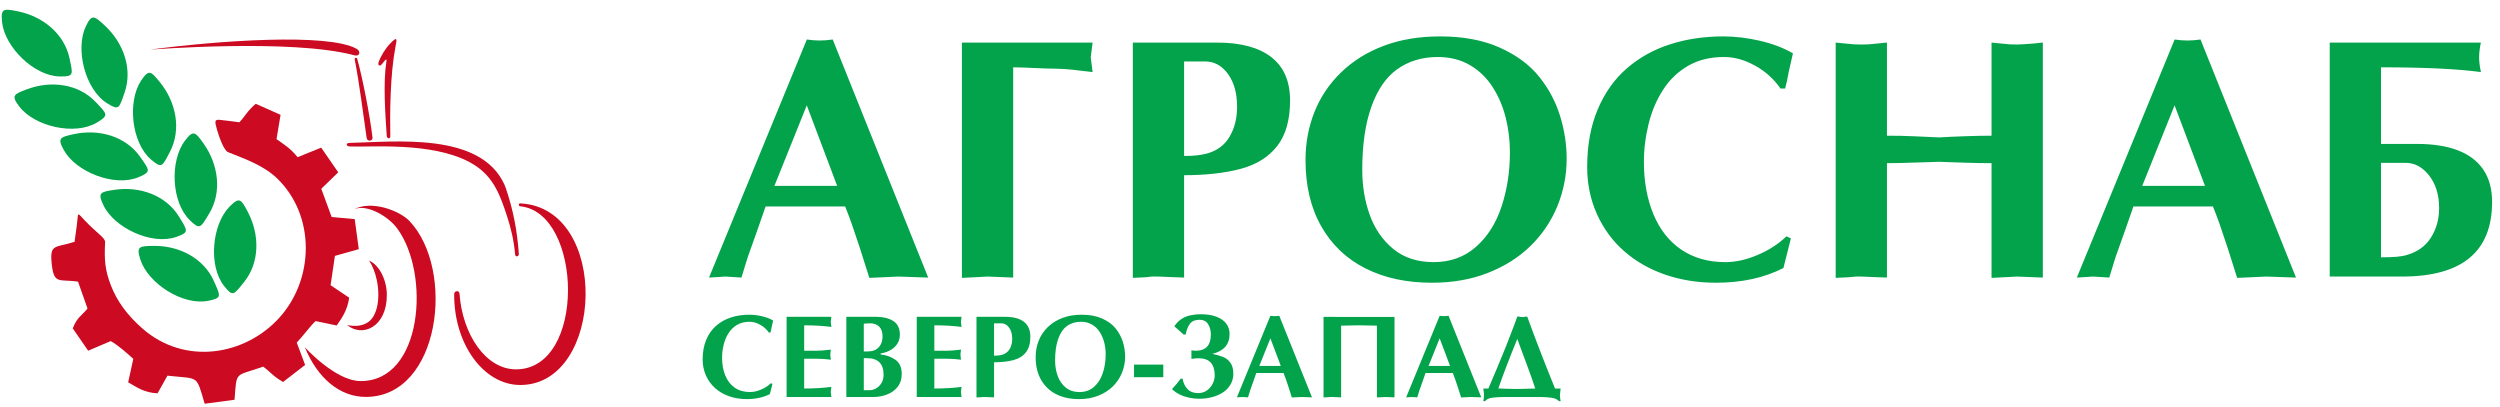 <svg width="209" height="34" viewBox="0 0 209 34" fill="none" xmlns="http://www.w3.org/2000/svg">
<path fill-rule="evenodd" clip-rule="evenodd" d="M43.137 30.878C40.617 30.878 38.66 27.967 38.415 24.552C38.392 24.226 37.956 24.309 37.97 24.594C37.945 28.776 40.443 32.185 43.493 32.185C50.531 32.185 51.021 17.378 43.495 17.002C43.33 16.994 43.332 17.24 43.504 17.247C48.709 17.782 49.036 30.878 43.137 30.878Z" fill="#CC0A21"/>
<path fill-rule="evenodd" clip-rule="evenodd" d="M30.582 33.182C36.818 33.182 38.091 22.547 34.23 18.474C33.437 17.639 31.027 16.661 29.5 17.55C30.495 16.966 32.388 17.999 33.194 19.083C36.003 22.86 35.352 31.933 30.106 31.856C28.011 31.825 25.484 29.029 25.484 29.029C26.532 31.586 28.378 33.182 30.582 33.182Z" fill="#CC0A21"/>
<path fill-rule="evenodd" clip-rule="evenodd" d="M32.34 24.664C32.34 23.436 31.736 22.179 30.849 21.777C30.849 21.777 31.628 22.84 31.628 24.654C31.628 25.468 31.451 26.06 31.203 26.471C30.537 27.576 29.021 27.171 29.021 27.171C30.291 28.235 32.34 27.351 32.34 24.664Z" fill="#CC0A21"/>
<path fill-rule="evenodd" clip-rule="evenodd" d="M43.056 21.226C43.082 21.571 43.383 21.412 43.377 21.247C43.23 19.261 42.92 17.588 42.278 15.709L42.166 15.421C40.153 11.016 33.028 11.861 29.212 11.948C28.901 11.955 28.922 12.233 29.235 12.245C31.042 12.313 36.06 11.86 39.228 13.541C41.142 14.558 41.731 16.068 42.378 18.041C42.695 19.007 42.974 20.128 43.056 21.226Z" fill="#CC0A21"/>
<path fill-rule="evenodd" clip-rule="evenodd" d="M32.63 11.376C32.59 9.385 32.62 6.219 33.059 3.925C33.191 3.238 33.241 2.995 32.611 3.649C32.224 4.051 31.835 4.675 31.654 5.195C31.564 5.454 31.73 5.589 31.931 5.362C32.062 5.215 32.371 4.722 32.304 5.141C32.022 6.89 32.206 9.495 32.333 11.373C32.347 11.585 32.636 11.66 32.63 11.376Z" fill="#CC0A21"/>
<path fill-rule="evenodd" clip-rule="evenodd" d="M31.142 11.506C30.918 9.585 30.263 6.321 29.872 4.95C29.813 4.744 29.627 4.828 29.656 4.98C30.079 7.165 30.343 9.449 30.65 11.518C30.705 11.895 31.174 11.783 31.142 11.506Z" fill="#CC0A21"/>
<path fill-rule="evenodd" clip-rule="evenodd" d="M29.648 4.628C30.056 4.737 30.199 4.301 29.815 4.083C27.438 2.735 18.164 3.4 12.576 4.144C12.367 4.172 24.313 3.192 29.648 4.628Z" fill="#CC0A21"/>
<path fill-rule="evenodd" clip-rule="evenodd" d="M11.144 30L10.715 31.961C11.466 32.393 12.067 32.829 13.171 32.882L13.999 31.406C16.681 31.707 16.375 31.279 17.111 33.752L19.608 33.418C19.796 30.943 19.608 31.506 21.999 30.651C22.566 31.048 22.797 31.439 23.664 31.934L25.509 30.509L24.808 28.64C25.301 28.131 25.955 27.23 26.383 26.842L28.148 27.211C28.636 26.517 29.048 25.887 29.193 24.889L27.636 23.844L27.999 21.392L29.994 20.831L29.654 18.319L27.725 18.141L26.86 15.782L28.276 14.406L26.851 12.342L24.882 13.14C24.258 12.398 23.948 12.221 23.116 11.63L23.455 9.599L21.379 8.677C20.674 9.274 20.489 9.721 20.016 10.221C19.305 10.12 18.826 10.081 18.488 10.033C17.937 9.954 17.925 10.082 18.136 10.823C18.329 11.497 18.725 12.583 19.068 12.722C19.17 12.763 18.965 12.681 19.068 12.722C20.558 13.312 22.09 13.858 23.209 14.955C26.378 18.064 26.276 23.347 23.341 26.575C20.476 29.725 15.465 30.559 11.937 27.489C10.646 26.366 9.775 25.18 9.259 23.83C8.784 22.585 8.708 21.738 8.787 20.242C8.805 19.884 8.106 19.509 7.082 18.423C6.385 17.684 6.573 17.733 6.42 18.85C6.358 19.305 6.295 19.76 6.233 20.215C4.579 20.751 4.119 20.325 4.337 22.177C4.526 23.789 4.969 23.324 6.522 23.542C6.786 24.292 7.052 25.042 7.317 25.792C6.815 26.413 6.438 26.523 6.084 27.452C6.512 28.075 6.94 28.696 7.369 29.318C7.997 29.05 8.626 28.783 9.254 28.516C9.856 28.846 10.541 29.459 11.144 30Z" fill="#CC0A21"/>
<path d="M64.004 17.261L63.304 19.271L62.513 21.492L61.984 23.206L61.342 23.163L60.641 23.12L59.975 23.163L59.274 23.206L67.452 3.301C67.814 3.359 68.171 3.387 68.524 3.387C68.871 3.387 69.233 3.359 69.615 3.301L77.597 23.206L76.339 23.163L75.101 23.12L73.872 23.177L72.677 23.23C72.32 22.091 72.058 21.258 71.881 20.722C71.572 19.798 71.353 19.132 71.21 18.73C71.034 18.228 70.848 17.739 70.653 17.261H64.004ZM69.986 15.537L67.447 8.806L64.742 15.537H69.986ZM84.703 23.206L83.645 23.163L82.588 23.12L81.502 23.177L80.416 23.23V3.56H91.342L91.185 4.79L91.342 6.025C90.818 5.963 90.285 5.901 89.732 5.838C89.184 5.776 88.689 5.743 88.251 5.743C87.879 5.743 87.279 5.724 86.455 5.685C85.632 5.647 85.046 5.628 84.703 5.628V23.206ZM98.991 23.206L97.905 23.163L96.848 23.12C96.652 23.12 96.462 23.12 96.276 23.12C96.052 23.149 95.886 23.168 95.776 23.177L94.704 23.23V3.56H101.739C103.73 3.56 105.244 3.966 106.288 4.781C107.331 5.594 107.85 6.801 107.85 8.409C107.85 10.027 107.488 11.296 106.769 12.215C106.045 13.134 105.025 13.771 103.706 14.12C102.387 14.47 100.815 14.647 98.991 14.647V23.206ZM98.991 13.038C99.41 13.038 99.763 13.024 100.043 12.99C100.329 12.957 100.605 12.909 100.877 12.842C101.744 12.607 102.382 12.134 102.796 11.425C103.211 10.712 103.42 9.884 103.42 8.926C103.42 7.796 103.168 6.882 102.658 6.183C102.153 5.489 101.52 5.14 100.768 5.14H98.991V13.038ZM119.714 23.637C117.594 23.637 115.742 23.24 114.156 22.44C112.57 21.641 111.336 20.468 110.46 18.927C109.579 17.385 109.141 15.532 109.141 13.373C109.141 11.956 109.388 10.616 109.888 9.367C110.383 8.112 111.127 7.007 112.117 6.049C113.108 5.092 114.298 4.35 115.684 3.828C117.07 3.306 118.642 3.043 120.4 3.043C122.324 3.043 123.981 3.354 125.372 3.976C126.763 4.599 127.858 5.403 128.658 6.394C129.458 7.385 130.044 8.476 130.416 9.673C130.787 10.87 130.973 12.066 130.973 13.263C130.973 14.656 130.711 15.982 130.192 17.246C129.673 18.505 128.92 19.616 127.944 20.568C126.967 21.521 125.781 22.268 124.381 22.818C122.981 23.364 121.428 23.637 119.714 23.637ZM113.884 14.216C113.884 15.532 114.089 16.777 114.503 17.945C114.918 19.113 115.575 20.066 116.47 20.808C117.37 21.545 118.495 21.914 119.857 21.914C121.238 21.914 122.414 21.492 123.376 20.65C124.338 19.812 125.058 18.687 125.524 17.28C125.996 15.872 126.229 14.35 126.229 12.718C126.229 11.746 126.115 10.793 125.886 9.869C125.658 8.945 125.301 8.093 124.805 7.313C124.315 6.533 123.681 5.91 122.905 5.455C122.124 4.996 121.228 4.766 120.204 4.766C118.885 4.766 117.742 5.111 116.785 5.805C115.865 6.465 115.151 7.509 114.646 8.931C114.137 10.353 113.884 12.114 113.884 14.216ZM149.719 19.927L149.095 22.407C147.495 23.225 145.609 23.637 143.442 23.637C141.927 23.637 140.508 23.407 139.189 22.953C137.869 22.493 136.726 21.837 135.764 20.985C134.802 20.138 134.05 19.108 133.502 17.897C132.959 16.686 132.688 15.37 132.688 13.948C132.688 12.138 132.983 10.535 133.569 9.146C134.155 7.758 134.964 6.614 136.007 5.714C137.05 4.809 138.255 4.139 139.622 3.703C140.989 3.263 142.475 3.043 144.075 3.043C145.052 3.043 146.066 3.163 147.123 3.407C148.176 3.651 149.1 4 149.89 4.46L149.543 5.982C149.448 6.47 149.4 6.729 149.391 6.767C149.352 6.963 149.3 7.174 149.238 7.399H148.848C148.286 6.595 147.585 5.963 146.738 5.494C146.29 5.25 145.857 5.068 145.433 4.948C145.009 4.828 144.566 4.766 144.099 4.766C142.966 4.766 141.97 5.015 141.113 5.508C140.26 6.006 139.56 6.681 139.017 7.533C138.469 8.39 138.074 9.333 137.822 10.362C137.693 10.903 137.593 11.425 137.531 11.933C137.465 12.435 137.431 12.976 137.431 13.555C137.431 15.183 137.698 16.633 138.227 17.912C138.755 19.185 139.532 20.171 140.556 20.87C141.579 21.564 142.808 21.914 144.237 21.914C145.104 21.914 146.004 21.713 146.947 21.311C147.885 20.913 148.686 20.391 149.343 19.759L149.719 19.927ZM153.463 3.56L154.296 3.641L155.006 3.708L155.606 3.722L156.206 3.708L156.93 3.641L157.749 3.555V11.344C158.54 11.344 159.292 11.358 160.007 11.392C160.716 11.425 161.421 11.459 162.121 11.487C162.745 11.449 163.479 11.415 164.322 11.387C165.165 11.358 165.889 11.344 166.493 11.344V3.56L167.318 3.641L168.018 3.708L168.618 3.722L169.246 3.694L169.97 3.641L170.78 3.555V23.206L169.718 23.163L168.618 23.12L167.57 23.177L166.493 23.23V13.641C165.731 13.641 165.008 13.627 164.322 13.603C163.636 13.579 162.903 13.555 162.121 13.527C161.859 13.527 161.245 13.546 160.278 13.584C159.311 13.622 158.468 13.641 157.749 13.641V23.206L156.663 23.163L155.606 23.12C155.458 23.12 155.311 23.12 155.163 23.12C154.901 23.149 154.691 23.168 154.534 23.177L153.463 23.23V3.56ZM178.353 17.261L177.653 19.271L176.862 21.492L176.333 23.206L175.69 23.163L174.99 23.12L174.323 23.163L173.623 23.206L181.801 3.301C182.163 3.359 182.52 3.387 182.873 3.387C183.22 3.387 183.582 3.359 183.963 3.301L191.946 23.206L190.688 23.163L189.45 23.12L188.221 23.177L187.026 23.23C186.668 22.091 186.406 21.258 186.23 20.722C185.921 19.798 185.702 19.132 185.559 18.73C185.382 18.228 185.197 17.739 185.002 17.261H178.353ZM184.335 15.537L181.796 8.806L179.091 15.537H184.335ZM199.052 5.628V12.033H202.081C203.405 12.033 204.534 12.21 205.467 12.564C206.405 12.919 207.115 13.46 207.605 14.182C208.096 14.91 208.339 15.81 208.339 16.882C208.339 21.042 205.829 23.12 200.804 23.12H194.765V3.56H207.401C207.358 3.756 207.32 3.962 207.296 4.177C207.267 4.393 207.253 4.594 207.253 4.79C207.253 5.154 207.305 5.566 207.405 6.025C205.462 5.762 202.676 5.628 199.052 5.628ZM199.052 21.512C199.566 21.512 199.99 21.497 200.328 21.469C200.671 21.44 200.966 21.392 201.214 21.315C202.1 21.062 202.771 20.578 203.224 19.865C203.681 19.147 203.91 18.328 203.91 17.399C203.91 16.298 203.633 15.389 203.081 14.68C202.524 13.967 201.866 13.613 201.104 13.613H199.052V21.512Z" fill="#03A34B"/>
<path d="M64.576 32.095L64.362 32.944C63.814 33.225 63.168 33.366 62.425 33.366C61.906 33.366 61.42 33.287 60.968 33.131C60.516 32.974 60.125 32.749 59.795 32.457C59.465 32.167 59.207 31.814 59.02 31.399C58.834 30.984 58.741 30.533 58.741 30.046C58.741 29.426 58.842 28.877 59.042 28.401C59.243 27.926 59.521 27.534 59.878 27.225C60.235 26.915 60.648 26.685 61.117 26.536C61.585 26.385 62.094 26.31 62.642 26.31C62.977 26.31 63.325 26.351 63.687 26.435C64.047 26.518 64.364 26.638 64.635 26.795L64.516 27.317C64.483 27.484 64.467 27.573 64.463 27.586C64.45 27.653 64.432 27.725 64.411 27.802H64.277C64.085 27.527 63.845 27.31 63.554 27.15C63.401 27.066 63.253 27.004 63.107 26.963C62.962 26.922 62.81 26.9 62.651 26.9C62.262 26.9 61.921 26.986 61.627 27.155C61.335 27.325 61.095 27.556 60.909 27.848C60.722 28.142 60.586 28.465 60.5 28.818C60.456 29.003 60.421 29.182 60.4 29.356C60.377 29.528 60.366 29.713 60.366 29.912C60.366 30.469 60.457 30.966 60.639 31.404C60.82 31.84 61.086 32.178 61.436 32.418C61.787 32.656 62.208 32.775 62.698 32.775C62.995 32.775 63.303 32.706 63.626 32.569C63.948 32.433 64.222 32.254 64.447 32.037L64.576 32.095ZM69.501 26.487C69.47 26.713 69.453 26.855 69.453 26.909C69.453 26.963 69.47 27.104 69.501 27.332C68.825 27.242 68.068 27.196 67.229 27.196V29.321H68.257C68.548 29.321 68.949 29.29 69.463 29.229C69.431 29.421 69.414 29.559 69.414 29.643C69.414 29.723 69.431 29.866 69.463 30.071C69.073 30.017 68.672 29.991 68.257 29.991H67.229V32.48C68.068 32.48 68.825 32.434 69.501 32.343C69.47 32.571 69.453 32.711 69.453 32.766L69.501 33.189H65.76V26.487H69.501ZM70.754 26.487H73.283C73.843 26.487 74.308 26.604 74.677 26.835C75.044 27.068 75.228 27.45 75.228 27.981C75.228 28.27 75.155 28.526 75.008 28.75C74.861 28.974 74.665 29.152 74.419 29.285C74.171 29.418 73.906 29.505 73.622 29.548V29.633C74.091 29.682 74.5 29.83 74.855 30.076C75.209 30.322 75.385 30.715 75.385 31.257C75.385 31.69 75.272 32.049 75.049 32.336C74.823 32.623 74.528 32.836 74.164 32.977C73.799 33.118 73.415 33.189 73.014 33.189H70.754V26.487ZM72.213 29.38H72.526C72.89 29.38 73.166 29.298 73.355 29.134C73.637 28.901 73.779 28.558 73.779 28.111C73.779 27.761 73.686 27.493 73.502 27.307C73.317 27.122 73.058 27.028 72.723 27.028C72.591 27.028 72.421 27.038 72.213 27.058V29.38ZM72.213 32.618H72.71C72.891 32.618 73.073 32.566 73.252 32.462C73.433 32.357 73.58 32.208 73.694 32.014C73.81 31.821 73.867 31.593 73.867 31.33C73.867 30.404 73.401 29.941 72.466 29.941C72.415 29.941 72.369 29.941 72.327 29.941C72.286 29.941 72.249 29.941 72.213 29.941V32.618ZM80.381 26.487C80.35 26.713 80.334 26.855 80.334 26.909C80.334 26.963 80.35 27.104 80.381 27.332C79.706 27.242 78.949 27.196 78.11 27.196V29.321H79.138C79.428 29.321 79.83 29.29 80.344 29.229C80.311 29.421 80.295 29.559 80.295 29.643C80.295 29.723 80.311 29.866 80.344 30.071C79.954 30.017 79.552 29.991 79.138 29.991H78.11V32.48C78.949 32.48 79.706 32.434 80.381 32.343C80.35 32.571 80.334 32.711 80.334 32.766L80.381 33.189H76.641V26.487H80.381ZM83.103 33.218L82.731 33.204L82.369 33.189C82.302 33.189 82.237 33.189 82.173 33.189C82.096 33.199 82.039 33.205 82.002 33.208L81.634 33.226V26.487H84.045C84.727 26.487 85.246 26.627 85.603 26.905C85.96 27.184 86.138 27.597 86.138 28.148C86.138 28.703 86.014 29.137 85.768 29.452C85.52 29.767 85.171 29.986 84.719 30.105C84.266 30.225 83.728 30.285 83.103 30.285V33.218ZM83.103 29.735C83.247 29.735 83.367 29.73 83.464 29.718C83.562 29.707 83.656 29.69 83.749 29.667C84.046 29.587 84.265 29.424 84.407 29.182C84.549 28.938 84.621 28.654 84.621 28.326C84.621 27.939 84.534 27.625 84.359 27.386C84.187 27.148 83.97 27.028 83.712 27.028H83.103V29.735ZM90.203 33.366C89.477 33.366 88.842 33.23 88.299 32.956C87.755 32.682 87.333 32.28 87.032 31.752C86.731 31.224 86.581 30.589 86.581 29.849C86.581 29.364 86.665 28.904 86.837 28.477C87.007 28.047 87.261 27.668 87.6 27.34C87.94 27.012 88.348 26.758 88.823 26.579C89.297 26.4 89.836 26.31 90.438 26.31C91.097 26.31 91.665 26.416 92.142 26.63C92.618 26.843 92.993 27.118 93.268 27.458C93.542 27.797 93.742 28.172 93.87 28.581C93.997 28.991 94.061 29.402 94.061 29.812C94.061 30.289 93.971 30.743 93.793 31.176C93.615 31.608 93.357 31.988 93.023 32.315C92.688 32.641 92.282 32.897 91.802 33.085C91.323 33.272 90.791 33.366 90.203 33.366ZM88.206 30.138C88.206 30.589 88.276 31.015 88.418 31.416C88.56 31.816 88.785 32.142 89.092 32.397C89.4 32.649 89.785 32.775 90.252 32.775C90.725 32.775 91.128 32.631 91.458 32.343C91.788 32.056 92.034 31.67 92.194 31.188C92.355 30.706 92.435 30.184 92.435 29.625C92.435 29.292 92.396 28.965 92.318 28.649C92.239 28.332 92.117 28.04 91.947 27.773C91.779 27.505 91.562 27.292 91.296 27.137C91.029 26.979 90.722 26.9 90.371 26.9C89.919 26.9 89.528 27.018 89.2 27.256C88.885 27.483 88.64 27.84 88.467 28.327C88.292 28.814 88.206 29.418 88.206 30.138ZM94.805 30.482H97.252V31.535H94.805V30.482ZM99.602 29.292L99.966 29.321C100.807 29.321 101.227 28.869 101.227 27.962C101.227 27.642 101.153 27.358 101.002 27.107C100.854 26.858 100.611 26.733 100.276 26.733C99.912 26.733 99.648 26.843 99.483 27.061C99.317 27.281 99.196 27.579 99.119 27.96L98.958 27.97C98.51 27.563 98.25 27.332 98.173 27.274C98.352 27.015 98.551 26.812 98.773 26.666C98.995 26.521 99.24 26.42 99.508 26.362C99.641 26.333 99.783 26.31 99.93 26.295C100.079 26.279 100.242 26.27 100.416 26.27C100.911 26.27 101.34 26.341 101.706 26.482C102.071 26.623 102.344 26.817 102.523 27.066C102.704 27.314 102.794 27.599 102.794 27.924C102.794 28.788 102.314 29.343 101.355 29.585C101.733 29.666 102.038 29.753 102.268 29.848C102.5 29.941 102.698 30.102 102.861 30.328C103.026 30.553 103.107 30.86 103.107 31.247C103.107 31.562 103.035 31.849 102.89 32.109C102.745 32.37 102.548 32.59 102.296 32.767C102.047 32.944 101.743 33.084 101.386 33.185C101.028 33.285 100.656 33.336 100.268 33.336C99.971 33.336 99.685 33.305 99.411 33.246C99.261 33.213 99.124 33.177 99 33.135C98.876 33.094 98.749 33.041 98.618 32.977C98.382 32.862 98.168 32.713 97.977 32.531C98.299 32.185 98.543 31.893 98.71 31.654L98.866 31.663C98.919 32.006 99.056 32.293 99.278 32.528C99.491 32.752 99.787 32.864 100.163 32.864C100.444 32.864 100.689 32.79 100.898 32.641C101.107 32.492 101.268 32.303 101.381 32.075C101.494 31.849 101.55 31.619 101.55 31.388C101.55 30.43 101.104 29.951 100.211 29.951C100.079 29.951 99.876 29.967 99.602 30V29.292ZM105.025 31.181L104.785 31.87L104.514 32.631L104.333 33.218L104.113 33.204L103.873 33.189L103.644 33.204L103.404 33.218L106.206 26.398C106.33 26.418 106.453 26.428 106.573 26.428C106.692 26.428 106.817 26.418 106.947 26.398L109.682 33.218L109.251 33.204L108.827 33.189L108.406 33.208L107.996 33.226C107.874 32.836 107.784 32.551 107.724 32.367C107.618 32.05 107.543 31.822 107.494 31.685C107.433 31.512 107.37 31.345 107.303 31.181H105.025ZM107.074 30.591L106.205 28.285L105.278 30.591H107.074ZM110.648 26.487L112.268 26.497H113.618C113.977 26.497 114.331 26.497 114.675 26.497C115.021 26.497 115.352 26.497 115.666 26.497C115.979 26.497 116.284 26.497 116.581 26.497V33.218L116.217 33.204L115.84 33.189L115.481 33.208L115.112 33.226V27.225C114.943 27.225 114.693 27.22 114.362 27.21C114.029 27.201 113.781 27.196 113.614 27.196C113.442 27.196 113.19 27.201 112.859 27.21C112.526 27.22 112.28 27.225 112.117 27.225V33.218L111.744 33.204L111.382 33.189C111.332 33.189 111.281 33.189 111.23 33.189C111.141 33.199 111.069 33.205 111.015 33.208L110.648 33.226V26.487ZM119.175 31.181L118.936 31.87L118.665 32.631L118.484 33.218L118.263 33.204L118.023 33.189L117.795 33.204L117.555 33.218L120.357 26.398C120.481 26.418 120.603 26.428 120.724 26.428C120.843 26.428 120.967 26.418 121.098 26.398L123.833 33.218L123.402 33.204L122.978 33.189L122.557 33.208L122.147 33.226C122.025 32.836 121.935 32.551 121.875 32.367C121.768 32.05 121.693 31.822 121.645 31.685C121.584 31.512 121.52 31.345 121.454 31.181H119.175ZM121.225 30.591L120.355 28.285L119.429 30.591H121.225ZM124.43 32.48L125.104 30.889L125.693 29.466C125.918 28.918 126.129 28.383 126.323 27.865C126.509 27.392 126.682 26.927 126.845 26.464C126.883 26.464 126.922 26.464 126.964 26.464C127.008 26.476 127.044 26.482 127.068 26.487C127.094 26.492 127.127 26.497 127.166 26.5C127.207 26.503 127.236 26.505 127.256 26.505C127.294 26.505 127.331 26.505 127.371 26.505C127.411 26.495 127.444 26.489 127.465 26.485C127.542 26.472 127.612 26.464 127.675 26.464C128.32 28.244 129.095 30.25 129.999 32.48H130.468L130.41 33.002C130.41 33.164 130.43 33.341 130.468 33.533H130.319C130.205 33.389 130.002 33.297 129.71 33.253C129.418 33.21 129.089 33.189 128.718 33.189H125.827C125.393 33.189 125.037 33.208 124.758 33.246C124.479 33.284 124.276 33.381 124.153 33.533H124.004C124.02 33.463 124.033 33.384 124.043 33.294C124.053 33.205 124.058 33.107 124.058 33.002C124.058 32.944 124.053 32.869 124.043 32.777C124.033 32.684 124.02 32.585 124.004 32.48H124.43ZM128.346 32.48C128.157 31.896 127.945 31.293 127.71 30.668L126.845 28.334C126.114 30.135 125.587 31.516 125.262 32.475L125.931 32.5L126.739 32.52L127.613 32.5L128.346 32.48Z" fill="#03A34B"/>
<path fill-rule="evenodd" clip-rule="evenodd" d="M0.173 1.847C0.049 0.676 0.305 0.712 1.484 0.946C3.567 1.359 5.38 2.814 5.816 4.892C6.098 6.239 6.205 6.406 5.003 6.391C2.852 6.362 0.393 3.933 0.173 1.847Z" fill="#03A34B"/>
<path fill-rule="evenodd" clip-rule="evenodd" d="M7.17 2.214C7.671 1.149 7.871 1.315 8.756 2.132C10.319 3.575 11.113 5.767 10.407 7.768C9.95 9.066 9.954 9.265 8.937 8.622C7.115 7.471 6.277 4.109 7.17 2.214Z" fill="#03A34B"/>
<path fill-rule="evenodd" clip-rule="evenodd" d="M1.621 8.914C0.906 7.981 1.144 7.877 2.27 7.457C4.26 6.714 6.563 7 8.015 8.542C8.957 9.542 9.135 9.628 8.103 10.246C6.255 11.354 2.895 10.576 1.621 8.914Z" fill="#03A34B"/>
<path fill-rule="evenodd" clip-rule="evenodd" d="M11.797 6.736C12.447 5.756 12.621 5.948 13.379 6.886C14.717 8.541 15.187 10.825 14.2 12.703C13.561 13.921 13.537 14.118 12.622 13.334C10.986 11.93 10.64 8.481 11.797 6.736Z" fill="#03A34B"/>
<path fill-rule="evenodd" clip-rule="evenodd" d="M5.342 12.558C4.769 11.531 5.019 11.463 6.194 11.21C8.27 10.765 10.507 11.383 11.722 13.12C12.511 14.247 12.674 14.358 11.564 14.82C9.575 15.646 6.363 14.387 5.342 12.558Z" fill="#03A34B"/>
<path fill-rule="evenodd" clip-rule="evenodd" d="M15.459 11.763C16.17 10.826 16.331 11.03 17.028 12.014C18.258 13.753 18.581 16.062 17.477 17.872C16.761 19.046 16.724 19.241 15.862 18.4C14.318 16.893 14.193 13.43 15.459 11.763Z" fill="#03A34B"/>
<path fill-rule="evenodd" clip-rule="evenodd" d="M8.646 17.157C8.139 16.095 8.393 16.043 9.582 15.867C11.682 15.556 13.875 16.317 14.977 18.129C15.692 19.304 15.848 19.425 14.71 19.815C12.674 20.512 9.548 19.049 8.646 17.157Z" fill="#03A34B"/>
<path fill-rule="evenodd" clip-rule="evenodd" d="M19.199 17.265C20.026 16.43 20.159 16.653 20.721 17.722C21.712 19.608 21.73 21.939 20.398 23.588C19.535 24.657 19.473 24.846 18.728 23.898C17.395 22.2 17.725 18.75 19.199 17.265Z" fill="#03A34B"/>
<path fill-rule="evenodd" clip-rule="evenodd" d="M11.738 21.71C11.375 20.591 11.633 20.573 12.835 20.556C14.957 20.526 17.032 21.57 17.887 23.512C18.441 24.771 18.58 24.912 17.402 25.148C15.291 25.569 12.384 23.705 11.738 21.71Z" fill="#03A34B"/>
</svg>
